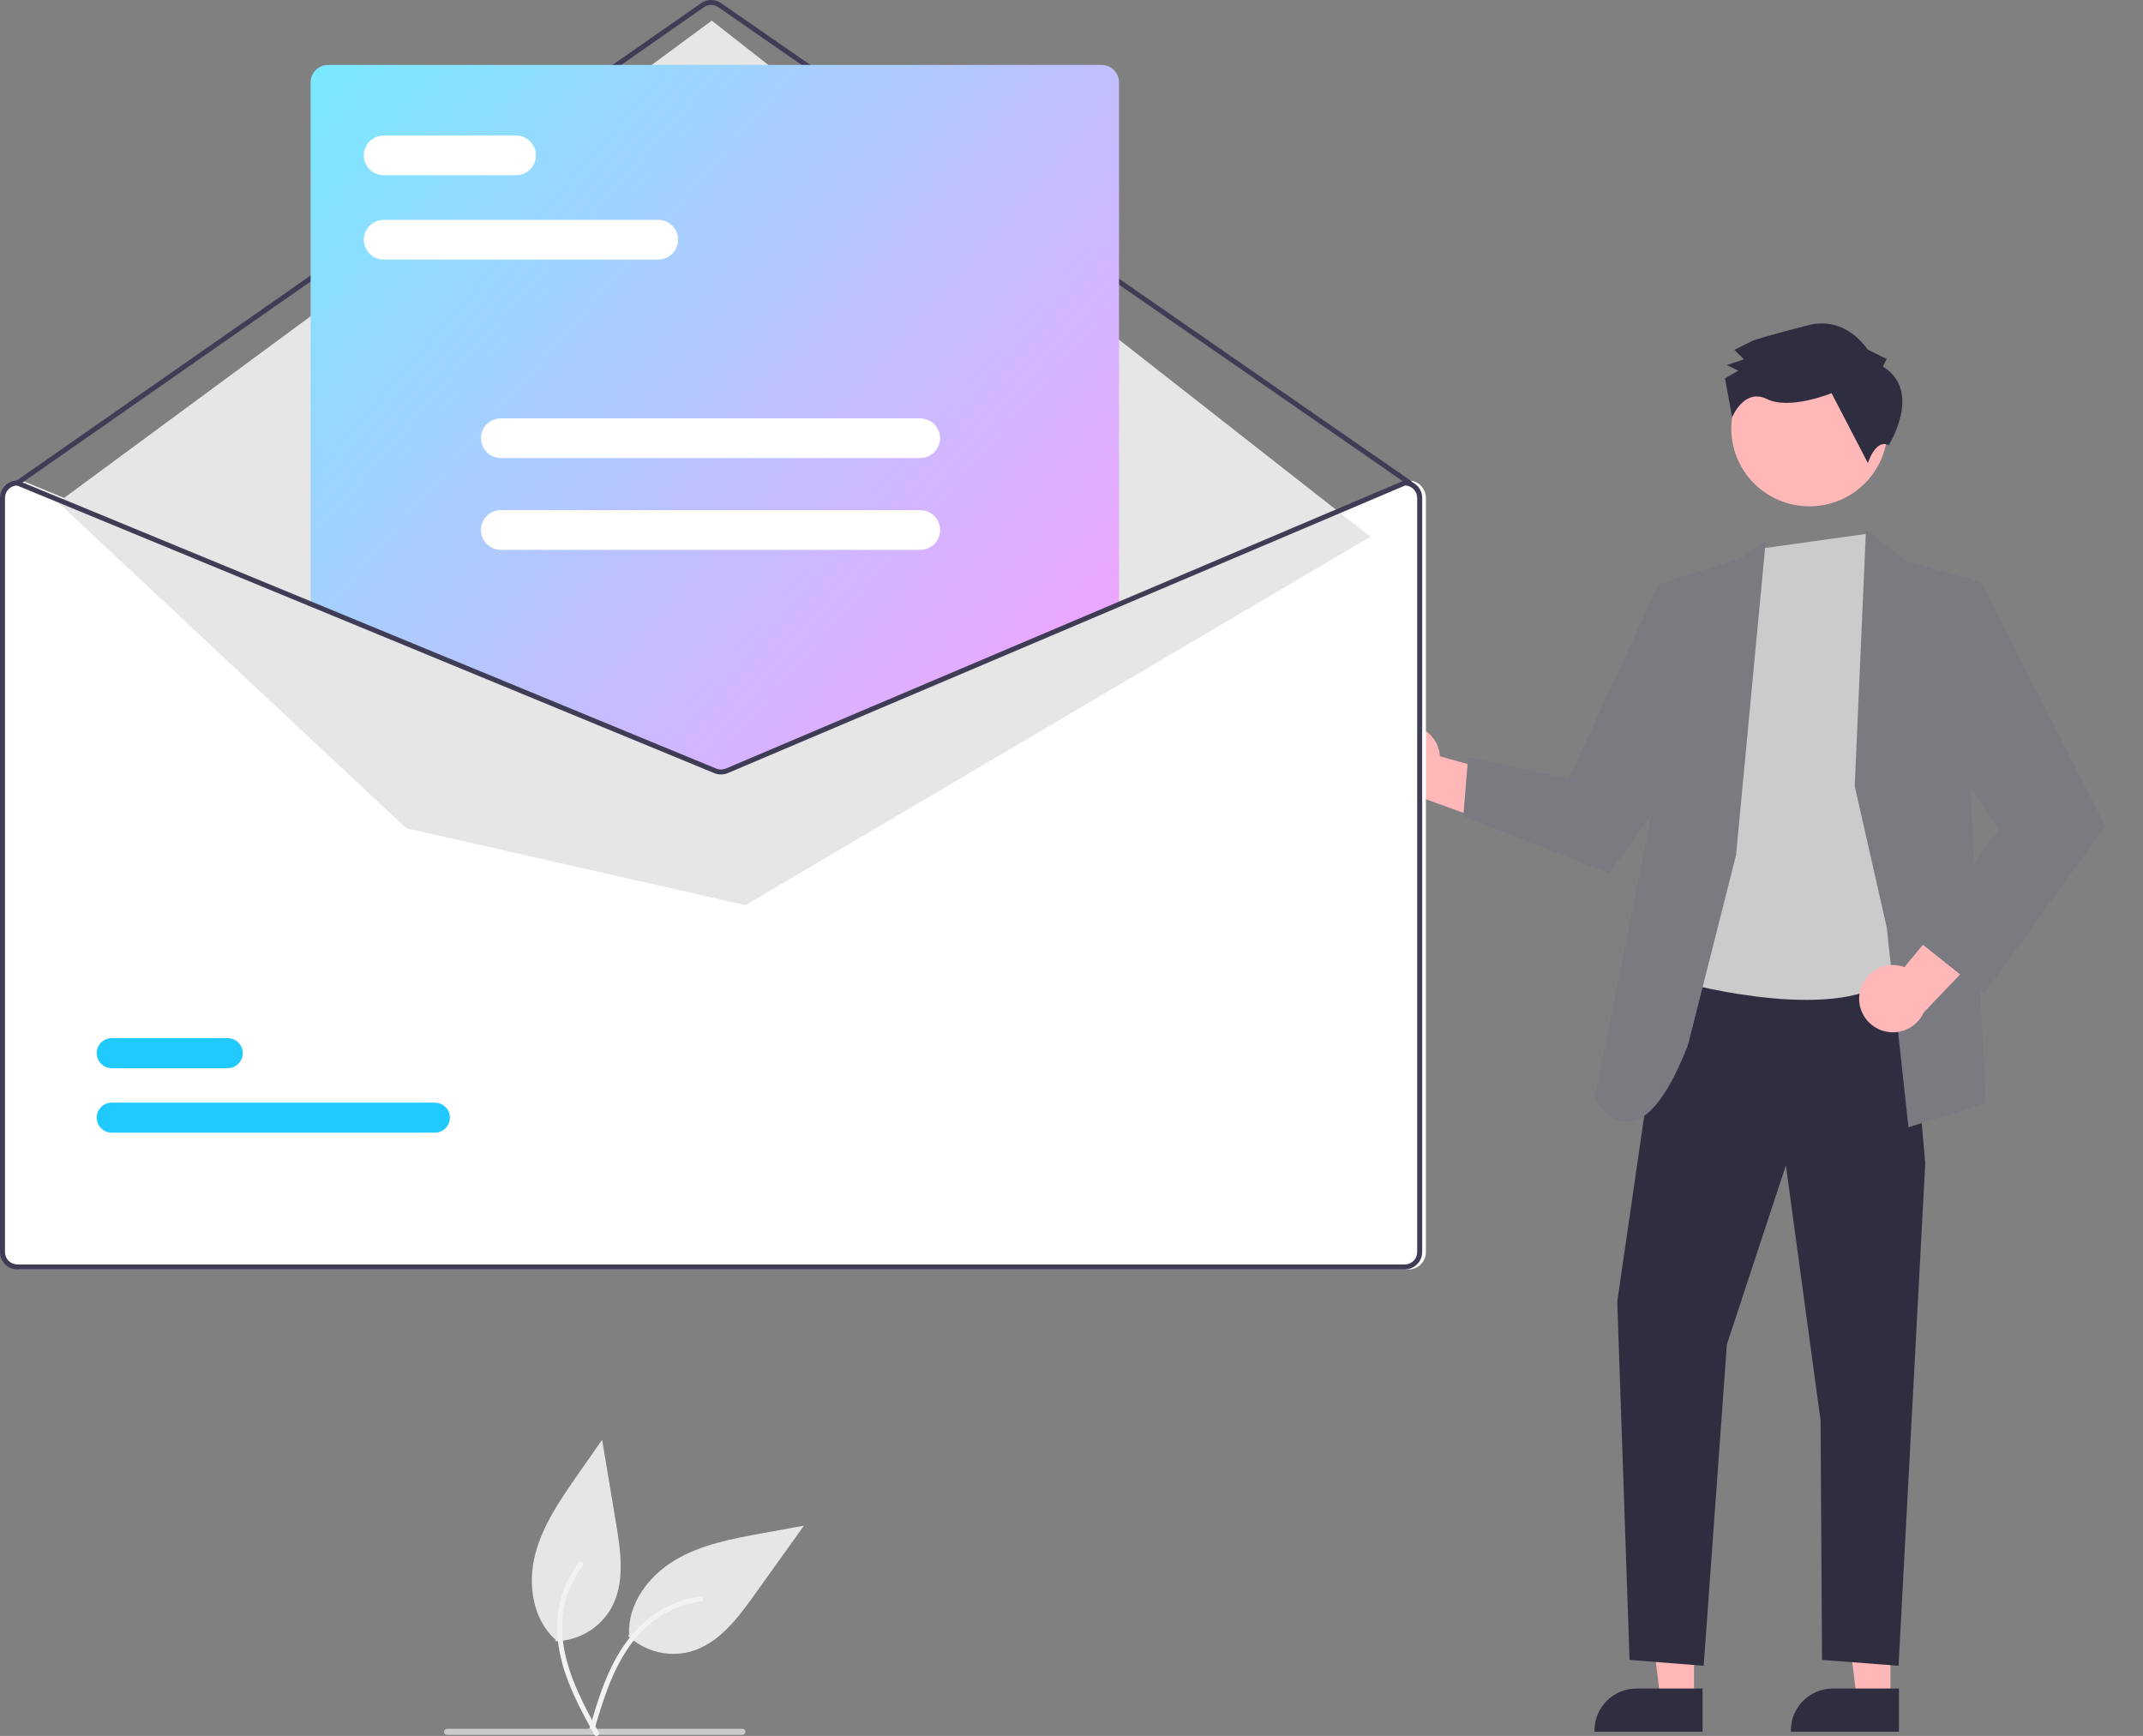 <svg width="521" height="422" viewBox="0 0 521 422" fill="none" xmlns="http://www.w3.org/2000/svg">
<rect x="0" y="0" width="521" height="422" fill="#808080" stroke="none"/>
<g clip-path="url(#clip0_57_475)">
<path d="M152.712 397.676C154.7 399.554 157.142 400.891 159.801 401.559C162.46 402.226 165.247 402.202 167.894 401.487C174.677 399.573 179.281 393.488 183.367 387.773L195.458 370.875L185.268 372.733C177.94 374.069 170.431 375.471 164.05 379.294C157.668 383.117 152.556 389.941 152.961 397.337" fill="#E6E6E6"/>
<path d="M143.24 420.439C145.027 414.381 146.825 408.24 149.98 402.719C152.782 397.815 156.611 393.513 161.662 390.838C164.341 389.422 167.248 388.482 170.253 388.06C171.036 387.95 171.164 389.162 170.384 389.272C165.182 390.011 160.351 392.373 156.587 396.018C152.415 400.077 149.677 405.31 147.654 410.696C146.429 413.953 145.44 417.289 144.456 420.625C144.427 420.783 144.338 420.924 144.208 421.019C144.078 421.114 143.916 421.155 143.756 421.136C143.596 421.11 143.452 421.023 143.356 420.893C143.26 420.762 143.219 420.599 143.243 420.44L143.24 420.439Z" fill="#F2F2F2"/>
<path d="M340.007 176.447C341.168 176.169 342.377 176.147 343.547 176.383C344.718 176.62 345.822 177.108 346.783 177.815C347.743 178.522 348.536 179.429 349.105 180.473C349.674 181.517 350.006 182.673 350.078 183.858L378.033 191.672L366.627 201.494L341.829 192.569C339.817 192.556 337.881 191.811 336.385 190.473C334.89 189.136 333.94 187.3 333.716 185.312C333.491 183.325 334.007 181.325 335.167 179.691C336.326 178.057 338.048 176.903 340.007 176.447L340.007 176.447Z" fill="#FFB7B7"/>
<path d="M411.843 413.112L403.694 413.111L399.817 381.862L411.844 381.863L411.843 413.112Z" fill="#FFB7B7"/>
<path d="M413.921 420.965L387.647 420.964V420.634C387.647 417.937 388.724 415.351 390.642 413.444C392.56 411.537 395.161 410.466 397.873 410.466H397.874L413.921 410.466L413.921 420.965Z" fill="#2F2E41"/>
<path d="M459.59 413.112L451.442 413.111L447.565 381.862L459.591 381.863L459.59 413.112Z" fill="#FFB7B7"/>
<path d="M461.668 420.965L435.394 420.964V420.634C435.394 417.937 436.472 415.351 438.39 413.444C440.307 411.537 442.908 410.466 445.621 410.466H445.621L461.669 410.466L461.668 420.965Z" fill="#2F2E41"/>
<path d="M405.185 233.755L393.182 316.418L396.172 403.512L414.197 404.939L419.833 326.833L434.18 283.281L442.616 345.364L442.962 403.512L461.574 404.939L468.065 282.69L463.291 229.524L405.185 233.755Z" fill="#2F2E41"/>
<path d="M439.901 123.08C450.388 123.08 458.89 114.628 458.89 104.201C458.89 93.774 450.388 85.322 439.901 85.322C429.414 85.322 420.913 93.774 420.913 104.201C420.913 114.628 429.414 123.08 439.901 123.08Z" fill="#FFB7B7"/>
<path d="M428.197 133.35L407.235 238.351C407.235 238.351 442.528 248.423 457.99 239.125C473.451 229.827 466.523 201.125 466.523 201.125L463.691 152.286L458.458 139.935L454.019 129.74L428.197 133.35Z" fill="#CBCBCB"/>
<path d="M422.061 207.882L429.303 131.311L423.512 135.515L403.263 142.053L401.877 195.962L387.713 266.853C387.713 266.853 397.837 286.496 410.385 254L422.061 207.882Z" fill="#7A7A81"/>
<path d="M413.008 150.116L403.263 142.053L381.361 189.357L356.921 184.034L355.767 198.386L391.177 212.319L415.308 178.918L413.008 150.116Z" fill="#7A7A81"/>
<path d="M450.918 191.122L453.648 128.803L463.691 136.537L481.628 141.508L478.998 191.122L482.783 268.107L463.978 274.029L458.699 225.451L450.918 191.122Z" fill="#7A7A81"/>
<path d="M452.125 241.288C452.336 240.118 452.801 239.009 453.489 238.038C454.177 237.067 455.071 236.258 456.108 235.668C457.145 235.078 458.299 234.721 459.489 234.622C460.68 234.523 461.878 234.685 462.998 235.096L481.428 212.784L485.891 227.117L467.705 246.107C466.886 247.933 465.421 249.397 463.588 250.221C461.756 251.045 459.683 251.172 457.762 250.578C455.842 249.984 454.207 248.71 453.168 246.998C452.129 245.285 451.758 243.254 452.125 241.288V241.288Z" fill="#FFB7B7"/>
<path d="M469.619 148.425L481.628 141.508L511.846 200.838L482.385 241.513L465.581 228.155L485.985 201.699L467.389 173.284L469.619 148.425Z" fill="#7A7A81"/>
<path d="M457.76 89.108L458.681 87.266L454.049 84.978C454.049 84.978 448.939 76.711 439.693 79.034C430.446 81.357 426.286 82.748 426.286 82.748L421.666 85.059L423.985 87.353L419.825 88.743L422.604 90.116L419.37 91.964L421.111 101.437C421.111 101.437 424.002 94.252 429.561 96.998C435.119 99.744 445.286 95.579 445.286 95.579L454.119 112.575C454.119 112.575 455.941 106.617 459.19 108.206C459.19 108.206 467.49 95.063 457.76 89.108Z" fill="#2F2E41"/>
<path d="M342.419 116.806H342.297L272.661 146.37L177.385 186.821C177.012 186.976 176.613 187.058 176.209 187.06C175.805 187.062 175.405 186.985 175.031 186.833L76.734 146.286L5.387 116.854L5.278 116.806H5.156C4.03 116.807 2.951 117.253 2.155 118.044C1.359 118.836 0.911 119.909 0.91 121.028V304.372C0.911 305.491 1.359 306.564 2.155 307.356C2.951 308.147 4.03 308.592 5.156 308.593H342.419C343.545 308.592 344.624 308.147 345.42 307.356C346.216 306.564 346.664 305.491 346.665 304.372V121.028C346.664 119.909 346.216 118.836 345.42 118.044C344.624 117.253 343.545 116.807 342.419 116.806V116.806Z" fill="white"/>
<path d="M342.722 118.012C342.598 118.012 342.477 117.975 342.375 117.904L174.618 1.744C174.108 1.392 173.501 1.204 172.88 1.205C172.259 1.206 171.653 1.397 171.143 1.75L4.594 117.903C4.463 117.995 4.3 118.031 4.141 118.003C3.983 117.975 3.842 117.886 3.75 117.755C3.658 117.624 3.621 117.462 3.649 117.305C3.677 117.147 3.766 117.007 3.898 116.915L170.447 0.762C171.16 0.267 172.008 0.001 172.878 5.72154e-06C173.748 -0.001 174.597 0.262 175.312 0.754L343.069 116.914C343.175 116.988 343.254 117.093 343.296 117.214C343.338 117.336 343.339 117.468 343.301 117.59C343.262 117.713 343.185 117.82 343.081 117.896C342.976 117.972 342.851 118.012 342.722 118.012L342.722 118.012Z" fill="#3F3D56"/>
<path d="M14.111 122.13L173.044 5.017L333.184 130.463L181.233 220.024L98.737 201.328L14.111 122.13Z" fill="#E6E6E6"/>
<path d="M105.701 275.342H27.184C26.702 275.344 26.224 275.25 25.779 275.068C25.333 274.886 24.927 274.618 24.586 274.28C24.244 273.941 23.973 273.539 23.787 273.097C23.602 272.654 23.506 272.18 23.506 271.7C23.505 271.221 23.599 270.746 23.783 270.303C23.967 269.86 24.237 269.457 24.578 269.118C24.919 268.779 25.323 268.51 25.769 268.326C26.214 268.142 26.691 268.048 27.174 268.048H105.701C106.183 268.047 106.661 268.14 107.107 268.322C107.553 268.504 107.958 268.772 108.3 269.111C108.642 269.449 108.913 269.851 109.098 270.293C109.283 270.736 109.379 271.21 109.38 271.69C109.381 272.169 109.286 272.644 109.102 273.087C108.918 273.53 108.648 273.933 108.308 274.272C107.967 274.611 107.562 274.88 107.117 275.064C106.672 275.248 106.194 275.342 105.712 275.342H105.701Z" fill="#20C9FE"/>
<path d="M55.354 259.661H27.184C26.702 259.663 26.224 259.57 25.779 259.387C25.333 259.205 24.927 258.937 24.586 258.599C24.244 258.26 23.973 257.859 23.787 257.416C23.602 256.973 23.506 256.499 23.506 256.02C23.505 255.54 23.599 255.065 23.783 254.622C23.967 254.179 24.237 253.776 24.578 253.437C24.919 253.098 25.323 252.829 25.769 252.645C26.214 252.462 26.691 252.367 27.174 252.367H55.354C56.326 252.367 57.259 252.75 57.947 253.433C58.635 254.116 59.022 255.042 59.023 256.009C59.025 256.975 58.64 257.903 57.954 258.588C57.269 259.272 56.337 259.659 55.365 259.661H55.354Z" fill="#20C9FE"/>
<path d="M175.28 187.36C174.683 187.361 174.092 187.246 173.539 187.021L75.52 146.584V20.008C75.522 18.888 75.969 17.815 76.765 17.024C77.561 16.232 78.641 15.787 79.766 15.786H267.809C268.934 15.787 270.014 16.232 270.81 17.024C271.606 17.815 272.053 18.888 272.055 20.008V146.672L271.87 146.75L177.073 187.001C176.505 187.239 175.895 187.361 175.28 187.36V187.36Z" fill="url(#paint0_linear_57_475)"/>
<path d="M341.509 116.806H341.387L271.751 146.37L176.475 186.821C176.102 186.976 175.703 187.058 175.299 187.06C174.895 187.062 174.495 186.985 174.121 186.833L75.823 146.286L4.477 116.854L4.368 116.806H4.246C3.12 116.807 2.041 117.253 1.245 118.044C0.449 118.836 0.001 119.909 0 121.028V304.372C0.001 305.491 0.449 306.564 1.245 307.356C2.041 308.147 3.12 308.592 4.246 308.593H341.509C342.635 308.592 343.714 308.147 344.51 307.356C345.306 306.564 345.754 305.491 345.755 304.372V121.028C345.754 119.909 345.306 118.836 344.51 118.044C343.714 117.253 342.635 116.807 341.509 116.806ZM344.542 304.372C344.541 305.171 344.222 305.938 343.653 306.504C343.084 307.069 342.313 307.387 341.509 307.387H4.246C3.442 307.387 2.671 307.069 2.102 306.504C1.533 305.938 1.213 305.171 1.213 304.372V121.028C1.214 120.248 1.518 119.499 2.062 118.937C2.606 118.375 3.347 118.044 4.131 118.012L75.823 147.589L173.654 187.948C174.713 188.377 175.9 188.37 176.954 187.93L271.751 147.679L341.63 118.012C342.413 118.046 343.152 118.378 343.694 118.94C344.236 119.501 344.54 120.249 344.542 121.028L344.542 304.372Z" fill="#3F3D56"/>
<path d="M160.02 63.101H93.295C92.01 63.098 90.778 62.589 89.869 61.684C88.961 60.78 88.451 59.554 88.451 58.276C88.451 56.998 88.961 55.772 89.869 54.867C90.778 53.962 92.01 53.453 93.295 53.451H160.02C161.305 53.453 162.538 53.962 163.446 54.867C164.354 55.772 164.864 56.998 164.864 58.276C164.864 59.554 164.354 60.78 163.446 61.684C162.538 62.589 161.305 63.098 160.02 63.101V63.101Z" fill="white"/>
<path d="M125.444 42.595H93.295C92.008 42.595 90.774 42.087 89.864 41.182C88.954 40.277 88.442 39.05 88.442 37.77C88.442 36.49 88.954 35.263 89.864 34.358C90.774 33.454 92.008 32.945 93.295 32.945H125.444C126.731 32.945 127.966 33.454 128.876 34.358C129.786 35.263 130.297 36.49 130.297 37.77C130.297 39.05 129.786 40.277 128.876 41.182C127.966 42.087 126.731 42.595 125.444 42.595V42.595Z" fill="white"/>
<path d="M223.692 111.349H121.786C120.499 111.349 119.264 110.841 118.354 109.936C117.444 109.031 116.933 107.804 116.933 106.524C116.933 105.244 117.444 104.017 118.354 103.112C119.264 102.208 120.499 101.699 121.786 101.699H223.692C224.979 101.699 226.214 102.208 227.124 103.112C228.034 104.017 228.545 105.244 228.545 106.524C228.545 107.804 228.034 109.031 227.124 109.936C226.214 110.841 224.979 111.349 223.692 111.349V111.349Z" fill="white"/>
<path d="M223.692 133.664H121.786C121.148 133.665 120.516 133.541 119.926 133.299C119.336 133.057 118.8 132.702 118.349 132.254C117.897 131.806 117.539 131.273 117.295 130.687C117.05 130.101 116.924 129.473 116.924 128.839C116.924 128.205 117.05 127.577 117.295 126.991C117.539 126.405 117.897 125.872 118.349 125.424C118.8 124.976 119.336 124.621 119.926 124.379C120.516 124.137 121.148 124.013 121.786 124.014H223.692C224.33 124.013 224.962 124.137 225.552 124.379C226.142 124.621 226.678 124.976 227.129 125.424C227.581 125.872 227.939 126.405 228.183 126.991C228.428 127.577 228.554 128.205 228.554 128.839C228.554 129.473 228.428 130.101 228.183 130.687C227.939 131.273 227.581 131.806 227.129 132.254C226.678 132.702 226.142 133.057 225.552 133.299C224.962 133.541 224.33 133.665 223.692 133.664V133.664Z" fill="white"/>
<path d="M180.485 421.727H108.681C108.485 421.727 108.297 421.65 108.158 421.512C108.019 421.374 107.941 421.187 107.941 420.991C107.941 420.796 108.019 420.609 108.158 420.471C108.297 420.333 108.485 420.255 108.681 420.255H180.485C180.682 420.255 180.87 420.333 181.009 420.471C181.148 420.609 181.226 420.796 181.226 420.991C181.226 421.187 181.148 421.374 181.009 421.512C180.87 421.65 180.682 421.727 180.485 421.727Z" fill="#CBCBCB"/>
<path d="M135.083 398.972C137.825 398.909 140.505 398.145 142.864 396.754C145.222 395.363 147.181 393.392 148.551 391.03C152.003 384.916 150.952 377.373 149.796 370.457L146.384 349.999L140.477 358.46C136.229 364.545 131.899 370.804 130.085 377.989C128.272 385.174 129.488 393.596 135.02 398.557" fill="#E6E6E6"/>
<path d="M144.513 421.752C141.483 416.204 138.402 410.589 136.723 404.462C135.232 399.021 134.896 393.286 136.58 387.848C137.475 384.966 138.87 382.261 140.7 379.855C141.178 379.228 142.128 379.998 141.653 380.622C138.489 384.793 136.739 389.855 136.655 395.079C136.576 400.882 138.347 406.512 140.732 411.75C142.173 414.918 143.838 417.976 145.507 421.032C145.598 421.164 145.635 421.326 145.61 421.484C145.585 421.643 145.5 421.786 145.372 421.884C145.241 421.979 145.077 422.018 144.916 421.992C144.756 421.967 144.611 421.88 144.515 421.75L144.513 421.752Z" fill="#F2F2F2"/>
</g>
<defs>
<linearGradient id="paint0_linear_57_475" x1="76" y1="16" x2="272" y2="187" gradientUnits="userSpaceOnUse">
<stop stop-color="#79E9FF"/>
<stop offset="1" stop-color="#F99FFF"/>
</linearGradient>
<clipPath id="clip0_57_475">
<rect width="521" height="422" fill="white"/>
</clipPath>
</defs>
</svg>
